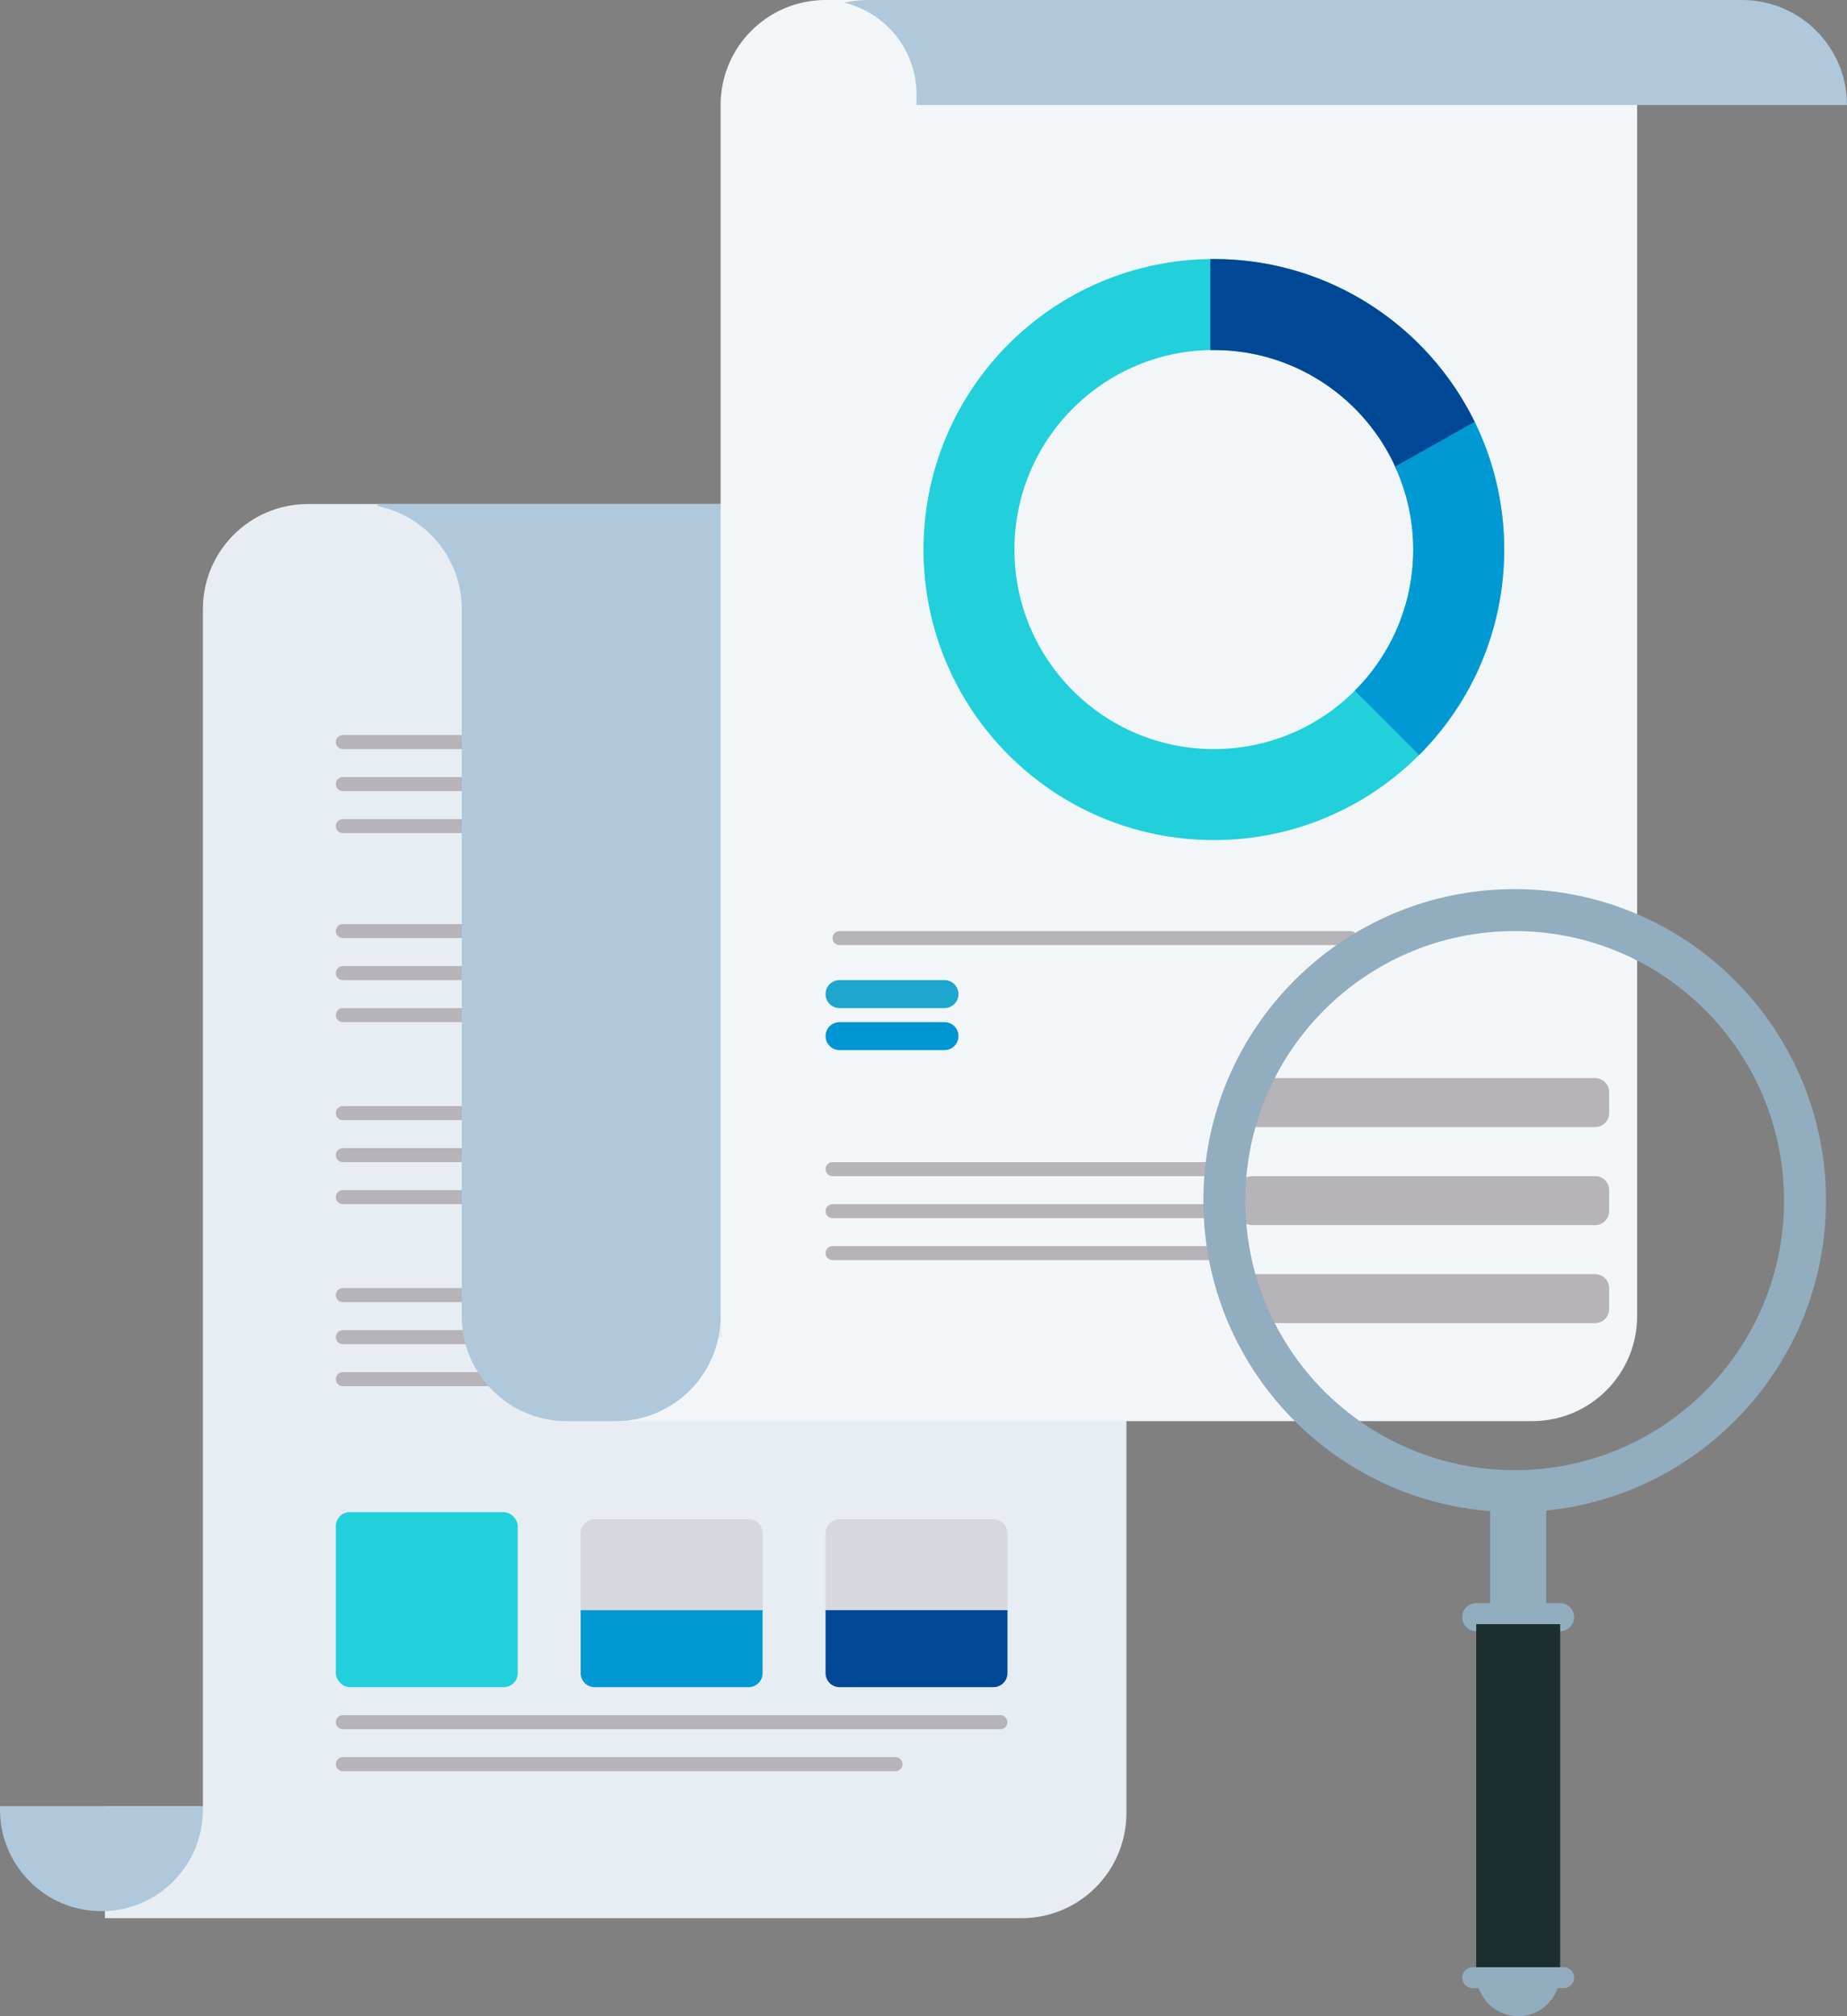 <svg xmlns="http://www.w3.org/2000/svg" xmlns:xlink="http://www.w3.org/1999/xlink" preserveAspectRatio="xMidYMid" width="264" height="288" viewBox="0 0 264 288">
  <rect x="0" y="0" width="264" height="288" fill="#808080" stroke="none"/>
  <defs>
    <style>
      .cls-1 {
        fill: #e7edf2;
      }

      .cls-1, .cls-10, .cls-11, .cls-12, .cls-13, .cls-2, .cls-3, .cls-4, .cls-5, .cls-8, .cls-9 {
        fill-rule: evenodd;
      }

      .cls-2 {
        fill: #f3f6f8;
      }

      .cls-3 {
        fill: #afc8db;
      }

      .cls-4 {
        fill: #b6b3b9;
      }

      .cls-5 {
        fill: #92adbf;
      }

      .cls-6 {
        fill: #1c2f2e;
      }

      .cls-13, .cls-7 {
        fill: #21d0db;
      }

      .cls-8 {
        fill: #d6d8de;
      }

      .cls-9 {
        fill: #0099d4;
      }

      .cls-10 {
        fill: #004895;
      }

      .cls-11 {
        fill: #1da6ce;
      }

      .cls-12 {
        fill: #0095d3;
      }
    </style>
  </defs>
  <path d="M146.000,274.000 L49.000,274.000 L44.000,274.000 L15.000,274.000 L15.000,258.000 L29.000,258.000 L29.000,87.000 C29.000,78.716 35.716,72.000 44.000,72.000 L146.000,72.000 C154.284,72.000 161.000,78.716 161.000,87.000 L161.000,259.000 C161.000,267.284 154.284,274.000 146.000,274.000 Z" class="cls-1"/>
  <path d="M219.000,203.000 L130.000,203.000 L118.000,203.000 L90.000,203.000 L90.000,191.000 L103.301,191.000 C103.104,190.031 103.000,189.028 103.000,188.000 L103.000,15.000 C103.000,6.716 109.716,0.000 118.000,0.000 L219.000,0.000 C227.284,0.000 234.000,6.716 234.000,15.000 L234.000,188.000 C234.000,196.284 227.284,203.000 219.000,203.000 Z" class="cls-2"/>
  <path d="M131.000,15.000 L131.000,13.500 C131.000,7.134 126.588,1.811 120.658,0.387 C121.734,0.142 122.850,-0.000 124.000,-0.000 L249.000,-0.000 C257.284,-0.000 264.000,6.716 264.000,15.000 L131.000,15.000 Z" class="cls-3"/>
  <path d="M29.000,258.000 L29.000,258.500 C29.000,266.508 22.508,273.000 14.500,273.000 C6.492,273.000 -0.000,266.508 -0.000,258.500 L-0.000,258.000 L29.000,258.000 Z" class="cls-3"/>
  <path d="M88.000,203.000 L81.000,203.000 C72.716,203.000 66.000,196.284 66.000,188.000 L66.000,184.000 L66.000,91.000 L66.000,87.000 C66.000,79.743 60.847,73.691 54.000,72.301 L54.000,72.000 L81.000,72.000 L88.000,72.000 L103.000,72.000 L103.000,87.000 L103.000,91.000 L103.000,188.000 C103.000,196.284 96.284,203.000 88.000,203.000 Z" class="cls-3"/>
  <path d="M228.000,189.000 L179.000,189.000 C177.895,189.000 177.000,188.105 177.000,187.000 L177.000,184.000 C177.000,182.895 177.895,182.000 179.000,182.000 L228.000,182.000 C229.105,182.000 230.000,182.895 230.000,184.000 L230.000,187.000 C230.000,188.105 229.105,189.000 228.000,189.000 ZM228.000,175.000 L179.000,175.000 C177.895,175.000 177.000,174.105 177.000,173.000 L177.000,170.000 C177.000,168.895 177.895,168.000 179.000,168.000 L228.000,168.000 C229.105,168.000 230.000,168.895 230.000,170.000 L230.000,173.000 C230.000,174.105 229.105,175.000 228.000,175.000 ZM228.000,161.000 L179.000,161.000 C177.895,161.000 177.000,160.105 177.000,159.000 L177.000,156.000 C177.000,154.895 177.895,154.000 179.000,154.000 L228.000,154.000 C229.105,154.000 230.000,154.895 230.000,156.000 L230.000,159.000 C230.000,160.105 229.105,161.000 228.000,161.000 ZM193.000,135.000 L120.000,135.000 C119.448,135.000 119.000,134.552 119.000,134.000 C119.000,133.448 119.448,133.000 120.000,133.000 L193.000,133.000 C193.552,133.000 194.000,133.448 194.000,134.000 C194.000,134.552 193.552,135.000 193.000,135.000 ZM175.000,166.000 C175.552,166.000 176.000,166.448 176.000,167.000 C176.000,167.552 175.552,168.000 175.000,168.000 L119.000,168.000 C118.448,168.000 118.000,167.552 118.000,167.000 C118.000,166.448 118.448,166.000 119.000,166.000 L175.000,166.000 ZM119.000,172.000 L175.000,172.000 C175.552,172.000 176.000,172.448 176.000,173.000 C176.000,173.552 175.552,174.000 175.000,174.000 L119.000,174.000 C118.448,174.000 118.000,173.552 118.000,173.000 C118.000,172.448 118.448,172.000 119.000,172.000 ZM119.000,178.000 L175.000,178.000 C175.552,178.000 176.000,178.448 176.000,179.000 C176.000,179.552 175.552,180.000 175.000,180.000 L119.000,180.000 C118.448,180.000 118.000,179.552 118.000,179.000 C118.000,178.448 118.448,178.000 119.000,178.000 Z" class="cls-4"/>
  <path d="M221.000,215.774 L221.000,229.000 L223.000,229.000 C224.105,229.000 225.000,229.895 225.000,231.000 C225.000,232.105 224.105,233.000 223.000,233.000 L211.000,233.000 C209.895,233.000 209.000,232.105 209.000,231.000 C209.000,229.895 209.895,229.000 211.000,229.000 L213.000,229.000 L213.000,215.850 C190.061,214.063 172.000,194.897 172.000,171.500 C172.000,146.923 191.923,127.000 216.500,127.000 C241.077,127.000 261.000,146.923 261.000,171.500 C261.000,194.558 243.463,213.518 221.000,215.774 ZM216.500,133.000 C195.237,133.000 178.000,150.237 178.000,171.500 C178.000,192.763 195.237,210.000 216.500,210.000 C237.763,210.000 255.000,192.763 255.000,171.500 C255.000,150.237 237.763,133.000 216.500,133.000 ZM210.500,281.000 L223.500,281.000 C224.328,281.000 225.000,281.672 225.000,282.500 C225.000,283.328 224.328,284.000 223.500,284.000 L222.633,284.000 C221.806,286.325 219.609,288.000 217.000,288.000 C214.391,288.000 212.194,286.325 211.367,284.000 L210.500,284.000 C209.672,284.000 209.000,283.328 209.000,282.500 C209.000,281.672 209.672,281.000 210.500,281.000 Z" class="cls-5"/>
  <rect x="211" y="232" width="12" height="49" class="cls-6"/>
  <rect x="48" y="216" width="26" height="25" rx="2" ry="2" class="cls-7"/>
  <path d="M85.000,217.000 L107.000,217.000 C108.105,217.000 109.000,217.895 109.000,219.000 L109.000,230.000 L83.000,230.000 L83.000,219.000 C83.000,217.895 83.895,217.000 85.000,217.000 Z" class="cls-8"/>
  <path d="M83.000,230.000 L109.000,230.000 L109.000,239.000 C109.000,240.105 108.105,241.000 107.000,241.000 L85.000,241.000 C83.895,241.000 83.000,240.105 83.000,239.000 L83.000,230.000 Z" class="cls-9"/>
  <path d="M120.000,217.000 L142.000,217.000 C143.105,217.000 144.000,217.895 144.000,219.000 L144.000,230.000 L118.000,230.000 L118.000,219.000 C118.000,217.895 118.895,217.000 120.000,217.000 Z" class="cls-8"/>
  <path d="M118.000,230.000 L144.000,230.000 L144.000,239.000 C144.000,240.105 143.105,241.000 142.000,241.000 L120.000,241.000 C118.895,241.000 118.000,240.105 118.000,239.000 L118.000,230.000 Z" class="cls-10"/>
  <path d="M143.000,247.000 L49.000,247.000 C48.448,247.000 48.000,246.552 48.000,246.000 C48.000,245.448 48.448,245.000 49.000,245.000 L143.000,245.000 C143.552,245.000 144.000,245.448 144.000,246.000 C144.000,246.552 143.552,247.000 143.000,247.000 ZM49.000,251.000 L128.000,251.000 C128.552,251.000 129.000,251.448 129.000,252.000 C129.000,252.552 128.552,253.000 128.000,253.000 L49.000,253.000 C48.448,253.000 48.000,252.552 48.000,252.000 C48.000,251.448 48.448,251.000 49.000,251.000 Z" class="cls-4"/>
  <path d="M66.000,107.000 L49.000,107.000 C48.448,107.000 48.000,106.552 48.000,106.000 C48.000,105.448 48.448,105.000 49.000,105.000 L66.000,105.000 L66.000,107.000 ZM49.000,111.000 L66.000,111.000 L66.000,113.000 L49.000,113.000 C48.448,113.000 48.000,112.552 48.000,112.000 C48.000,111.448 48.448,111.000 49.000,111.000 ZM49.000,117.000 L66.000,117.000 L66.000,119.000 L49.000,119.000 C48.448,119.000 48.000,118.552 48.000,118.000 C48.000,117.448 48.448,117.000 49.000,117.000 ZM49.000,132.000 L66.000,132.000 L66.000,134.000 L49.000,134.000 C48.448,134.000 48.000,133.552 48.000,133.000 C48.000,132.448 48.448,132.000 49.000,132.000 ZM49.000,138.000 L66.000,138.000 L66.000,140.000 L49.000,140.000 C48.448,140.000 48.000,139.552 48.000,139.000 C48.000,138.448 48.448,138.000 49.000,138.000 ZM49.000,144.000 L66.000,144.000 L66.000,146.000 L49.000,146.000 C48.448,146.000 48.000,145.552 48.000,145.000 C48.000,144.448 48.448,144.000 49.000,144.000 ZM49.000,158.000 L66.000,158.000 L66.000,160.000 L49.000,160.000 C48.448,160.000 48.000,159.552 48.000,159.000 C48.000,158.448 48.448,158.000 49.000,158.000 ZM49.000,164.000 L66.000,164.000 L66.000,166.000 L49.000,166.000 C48.448,166.000 48.000,165.552 48.000,165.000 C48.000,164.448 48.448,164.000 49.000,164.000 ZM49.000,170.000 L66.000,170.000 L66.000,172.000 L49.000,172.000 C48.448,172.000 48.000,171.552 48.000,171.000 C48.000,170.448 48.448,170.000 49.000,170.000 ZM49.000,184.000 L66.000,184.000 L66.000,186.000 L49.000,186.000 C48.448,186.000 48.000,185.552 48.000,185.000 C48.000,184.448 48.448,184.000 49.000,184.000 ZM49.000,190.000 L66.149,190.000 C66.240,190.683 66.376,191.350 66.556,192.000 L49.000,192.000 C48.448,192.000 48.000,191.552 48.000,191.000 C48.000,190.448 48.448,190.000 49.000,190.000 ZM49.000,196.000 L68.327,196.000 C68.776,196.710 69.283,197.377 69.842,198.000 L49.000,198.000 C48.448,198.000 48.000,197.552 48.000,197.000 C48.000,196.448 48.448,196.000 49.000,196.000 Z" class="cls-4"/>
  <path d="M120.000,140.000 L135.000,140.000 C136.105,140.000 137.000,140.895 137.000,142.000 C137.000,143.105 136.105,144.000 135.000,144.000 L120.000,144.000 C118.895,144.000 118.000,143.105 118.000,142.000 C118.000,140.895 118.895,140.000 120.000,140.000 Z" class="cls-11"/>
  <path d="M120.000,146.000 L135.000,146.000 C136.105,146.000 137.000,146.895 137.000,148.000 C137.000,149.105 136.105,150.000 135.000,150.000 L120.000,150.000 C118.895,150.000 118.000,149.105 118.000,148.000 C118.000,146.895 118.895,146.000 120.000,146.000 Z" class="cls-12"/>
  <path d="M173.500,120.000 C150.580,120.000 132.000,101.420 132.000,78.500 C132.000,55.580 150.580,37.000 173.500,37.000 C196.420,37.000 215.000,55.580 215.000,78.500 C215.000,101.420 196.420,120.000 173.500,120.000 ZM173.500,50.000 C157.760,50.000 145.000,62.760 145.000,78.500 C145.000,94.240 157.760,107.000 173.500,107.000 C189.240,107.000 202.000,94.240 202.000,78.500 C202.000,62.760 189.240,50.000 173.500,50.000 Z" class="cls-13"/>
  <path d="M210.809,60.315 L199.596,67.043 C195.184,57.009 185.163,50.000 173.500,50.000 C173.338,50.000 173.178,50.010 173.017,50.012 L173.000,50.000 L173.000,37.013 C173.167,37.011 173.332,37.000 173.500,37.000 C189.896,37.000 204.068,46.511 210.809,60.315 Z" class="cls-10"/>
  <path d="M202.845,107.845 L193.653,98.653 C198.810,93.495 202.000,86.370 202.000,78.500 C202.000,74.267 201.052,70.264 199.397,66.652 L210.776,60.251 C213.478,65.759 215.000,71.951 215.000,78.500 C215.000,89.960 210.355,100.335 202.845,107.845 Z" class="cls-9"/>
</svg>
